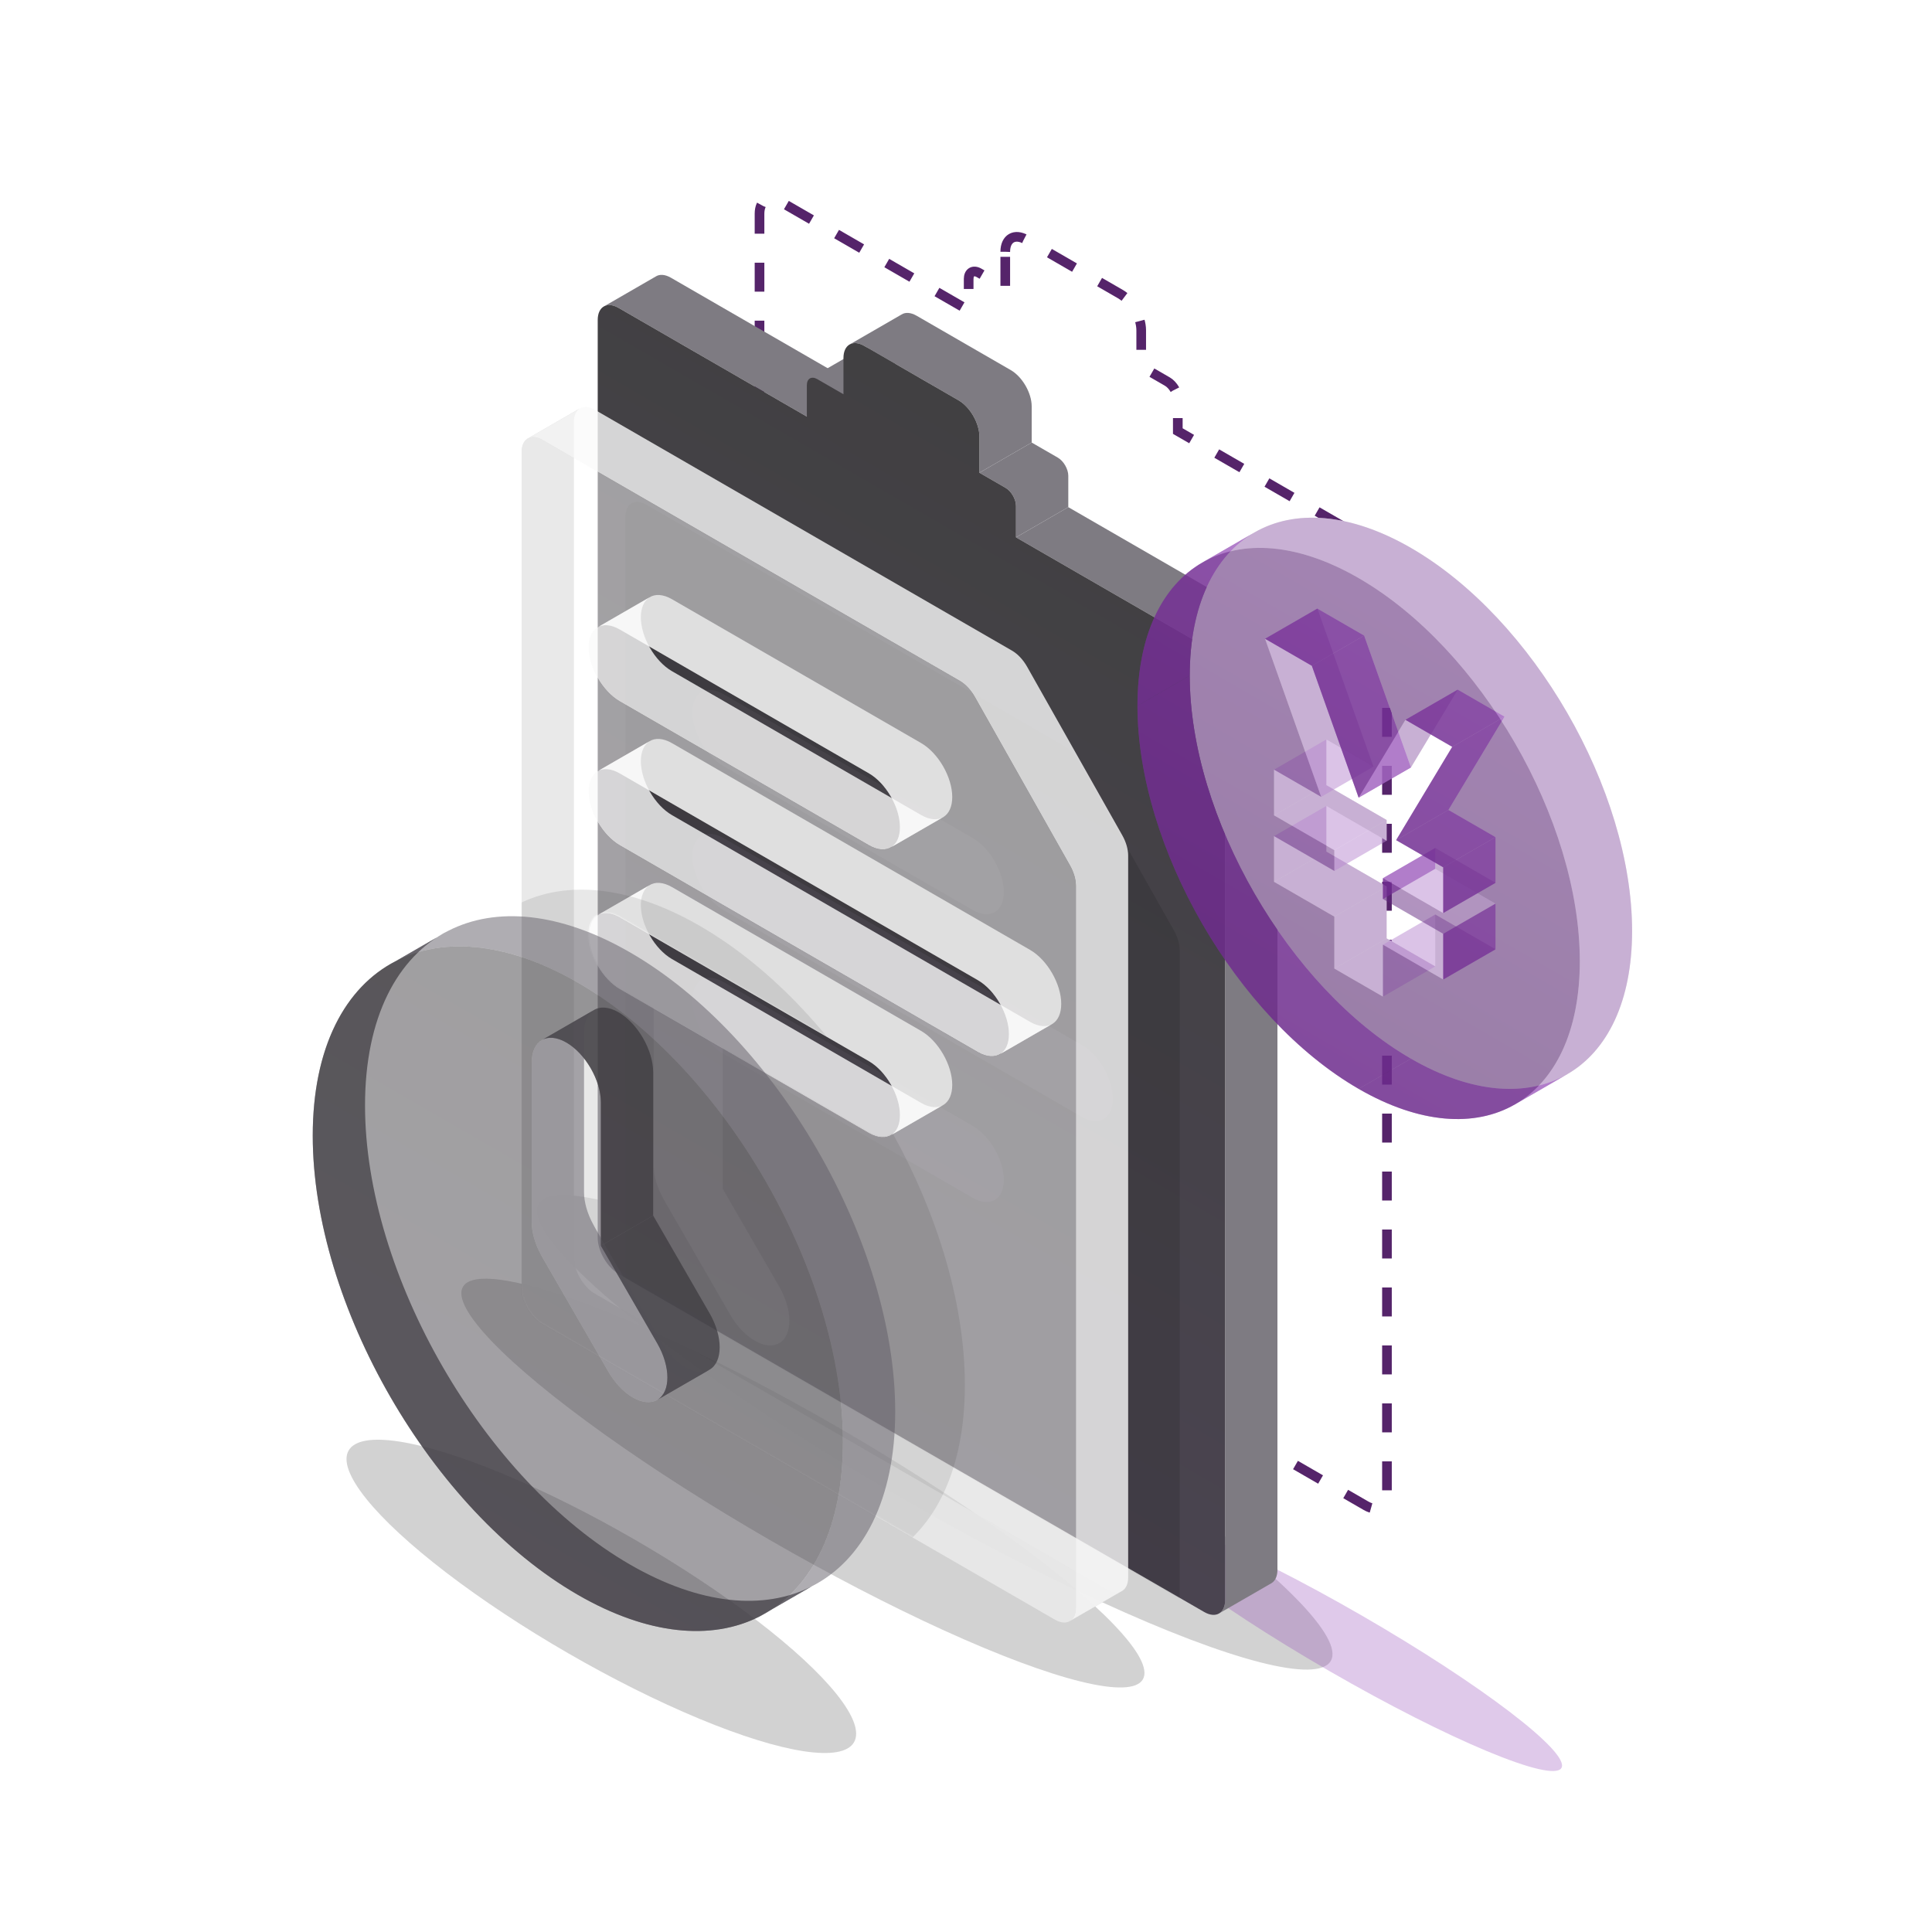 <svg width="1600" height="1600" viewBox="0 0 1600 1600" fill="none" xmlns="http://www.w3.org/2000/svg">
<g filter="url(#filter0_f_2404_187)">
<ellipse cx="497.995" cy="1322.04" rx="241.634" ry="54.531" transform="rotate(30 497.995 1322.04)" fill="#201F21" fill-opacity="0.2"/>
</g>
<g filter="url(#filter1_f_2404_187)">
<ellipse cx="774.268" cy="1186.22" rx="378.557" ry="60.844" transform="rotate(30 774.268 1186.22)" fill="#201F21" fill-opacity="0.2"/>
</g>
<g filter="url(#filter2_f_2404_187)">
<ellipse cx="1114.39" cy="1360.93" rx="206.388" ry="26.612" transform="rotate(30 1114.39 1360.93)" fill="#944AB8" fill-opacity="0.3"/>
</g>
<g filter="url(#filter3_f_2404_187)">
<ellipse cx="664.932" cy="1228.22" rx="325.103" ry="54.531" transform="rotate(30 664.932 1228.22)" fill="#201F21" fill-opacity="0.2"/>
</g>
<path d="M832.516 208.5C832.516 197.454 840.271 192.977 849.836 198.5L927.779 243.5C937.345 249.023 945.099 262.454 945.099 273.5V303.5L966.75 316C971.533 318.761 975.41 325.477 975.41 331V357L1131.29 447C1140.86 452.523 1148.62 465.954 1148.62 477V1237C1148.62 1248.05 1140.86 1252.52 1131.29 1247L646.321 967C636.755 961.477 629 948.046 629 937V177C629 165.954 636.755 161.477 646.321 167L802.205 257V231C802.205 225.477 806.082 223.238 810.865 226L832.516 238.5V208.5Z" stroke="#55246A" stroke-width="8" stroke-dasharray="24 24"/>
<g filter="url(#filter4_ii_2404_187)">
<path fill-rule="evenodd" clip-rule="evenodd" d="M703.219 285.514C706.378 283.46 710.862 283.628 715.837 286.5L793.779 331.5C803.345 337.023 811.099 350.454 811.099 361.5V391.5L854.401 366.5V336.5C854.401 325.454 846.646 312.023 837.08 306.5L759.138 261.5C754.164 258.628 749.679 258.46 746.52 260.514L703.219 285.514Z" fill="#7E7B82"/>
</g>
<g filter="url(#filter5_ii_2404_187)">
<path fill-rule="evenodd" clip-rule="evenodd" d="M811.1 391.5L832.75 404C837.533 406.762 841.41 413.477 841.41 419V445L884.712 420V394C884.712 388.477 880.835 381.761 876.052 379L854.401 366.5L811.1 391.5Z" fill="#7E7B82"/>
</g>
<g filter="url(#filter6_ii_2404_187)">
<path fill-rule="evenodd" clip-rule="evenodd" d="M841.41 445L997.295 535C1006.86 540.523 1014.62 553.954 1014.62 565V1325C1014.62 1330.3 1012.83 1334.09 1009.91 1335.99L1053.21 1310.99C1056.13 1309.09 1057.92 1305.3 1057.92 1300V540C1057.92 528.954 1050.16 515.523 1040.6 510L884.711 420L841.41 445Z" fill="#7E7B82"/>
</g>
<g filter="url(#filter7_ii_2404_187)">
<path fill-rule="evenodd" clip-rule="evenodd" d="M499.703 254.014C502.862 251.96 507.347 252.128 512.321 255L668.205 345L711.507 320L555.622 230C550.648 227.128 546.163 226.96 543.004 229.014L499.703 254.014Z" fill="#7E7B82"/>
</g>
<g filter="url(#filter8_ii_2404_187)">
<path fill-rule="evenodd" clip-rule="evenodd" d="M670.557 313.507C672.136 312.48 674.378 312.564 676.866 314L698.516 326.5L741.817 301.5L720.167 289C717.68 287.564 715.437 287.48 713.858 288.507L670.557 313.507Z" fill="#7E7B82"/>
</g>
<path d="M698.516 296.5C698.516 285.454 706.271 280.977 715.836 286.5L793.779 331.5C803.345 337.023 811.099 350.454 811.099 361.5V391.5L832.75 404C837.533 406.761 841.41 413.477 841.41 419V445L997.295 535C1006.86 540.523 1014.62 553.954 1014.62 565V1325C1014.62 1336.05 1006.86 1340.52 997.295 1335L512.321 1055C502.755 1049.48 495 1036.05 495 1025V265C495 253.954 502.755 249.477 512.321 255L668.205 345V319C668.205 313.477 672.082 311.239 676.865 314L698.516 326.5V296.5Z" fill="url(#paint0_linear_2404_187)"/>
<mask id="mask0_2404_187" style="mask-type:alpha" maskUnits="userSpaceOnUse" x="495" y="252" width="520" height="1086">
<path d="M698.516 296.5C698.516 285.454 706.271 280.977 715.836 286.5L793.779 331.5C803.345 337.023 811.099 350.454 811.099 361.5V391.5L832.75 404C837.533 406.761 841.41 413.477 841.41 419V445L997.295 535C1006.86 540.523 1014.62 553.954 1014.62 565V1325C1014.62 1336.05 1006.86 1340.52 997.295 1335L512.321 1055C502.755 1049.48 495 1036.05 495 1025V265C495 253.954 502.755 249.477 512.321 255L668.205 345V319C668.205 313.477 672.082 311.239 676.865 314L698.516 326.5V296.5Z" fill="url(#paint1_linear_2404_187)"/>
</mask>
<g mask="url(#mask0_2404_187)">
<g filter="url(#filter9_f_2404_187)">
<path fill-rule="evenodd" clip-rule="evenodd" d="M535.321 1150C525.755 1144.48 518 1131.05 518 1120L518 428C518 416.954 525.755 412.477 535.321 418L880.837 617.484C885.531 620.194 890.023 624.987 893.286 630.767L972.122 770.396C975.247 775.93 976.993 781.924 976.993 787.113V1385C976.993 1396.05 969.239 1400.52 959.673 1395L535.321 1150ZM573.426 589.8C573.426 573.342 584.972 566.666 599.214 574.889L805.52 694C819.763 702.223 831.309 722.231 831.309 738.689C831.309 755.147 819.763 761.823 805.52 753.6L599.214 634.489C584.972 626.266 573.426 606.258 573.426 589.8ZM573.426 709C573.426 692.542 584.972 685.866 599.214 694.089L895.779 865.311C910.022 873.534 921.568 893.542 921.568 910C921.568 926.458 910.022 933.134 895.779 924.911L599.214 753.689C584.972 745.466 573.426 725.458 573.426 709ZM805.52 932.4C819.763 940.623 831.309 960.631 831.309 977.089C831.309 993.547 819.763 1000.22 805.52 992L599.214 872.889C584.972 864.666 573.426 844.658 573.426 828.2C573.426 811.742 584.972 805.066 599.214 813.289L805.52 932.4Z" fill="#201F21" fill-opacity="0.2"/>
</g>
</g>
<path fill-rule="evenodd" clip-rule="evenodd" d="M886.291 1342.35C883.131 1344.41 878.647 1344.24 873.673 1341.37L449.321 1096.37C439.755 1090.84 432 1077.41 432 1066.37L432 374.366C432 369.064 433.787 365.275 436.703 363.379L480.004 338.379C477.088 340.275 475.301 344.064 475.301 349.366L475.301 1041.37C475.301 1052.41 483.056 1065.84 492.622 1071.37L916.974 1316.37C921.948 1319.24 926.433 1319.41 929.592 1317.35L886.291 1342.35Z" fill="#CDCDCD" fill-opacity="0.9"/>
<path fill-rule="evenodd" clip-rule="evenodd" d="M494.428 519.793C499.131 516.731 505.808 516.979 513.214 521.255L719.521 640.366C733.763 648.589 745.309 668.597 745.309 685.055C745.309 692.955 742.649 698.601 738.307 701.427L781.609 676.427C785.95 673.601 788.61 667.955 788.61 660.055C788.61 643.597 777.065 623.589 762.822 615.366L556.515 496.255C549.109 491.979 542.432 491.731 537.729 494.793L494.428 519.793Z" fill="#CDCDCD" fill-opacity="0.9"/>
<path fill-rule="evenodd" clip-rule="evenodd" d="M494.428 638.993C499.131 635.931 505.808 636.178 513.214 640.454L809.78 811.676C824.022 819.899 835.568 839.907 835.568 856.365C835.568 864.265 832.908 869.911 828.566 872.738L871.868 847.738C876.209 844.911 878.869 839.265 878.869 831.365C878.869 814.907 867.324 794.899 853.081 786.676L556.515 615.454C549.109 611.178 542.432 610.931 537.729 613.993L494.428 638.993Z" fill="#CDCDCD" fill-opacity="0.9"/>
<path fill-rule="evenodd" clip-rule="evenodd" d="M494.428 758.193C499.131 755.131 505.808 755.379 513.214 759.655L719.521 878.766C733.763 886.989 745.309 906.997 745.309 923.455C745.309 931.354 742.649 937.001 738.307 939.827L781.609 914.827C785.95 912.001 788.61 906.354 788.61 898.455C788.61 881.997 777.065 861.989 762.822 853.766L556.515 734.655C549.109 730.379 542.432 730.131 537.729 733.193L494.428 758.193Z" fill="#CDCDCD" fill-opacity="0.9"/>
<g filter="url(#filter10_bii_2404_187)">
<path fill-rule="evenodd" clip-rule="evenodd" d="M436.703 363.379C439.862 361.326 444.347 361.494 449.321 364.366L794.837 563.85C799.531 566.56 804.023 571.353 807.287 577.133L886.122 716.761C889.247 722.295 890.994 728.29 890.994 733.479V1331.37C890.994 1336.67 889.207 1340.46 886.291 1342.35L929.592 1317.35C932.508 1315.46 934.295 1311.67 934.295 1306.37V708.479C934.295 703.29 932.548 697.295 929.424 691.761L850.588 552.133C847.324 546.353 842.832 541.56 838.138 538.85L492.622 339.366C487.648 336.494 483.163 336.326 480.004 338.379L436.703 363.379Z" fill="#FAFAFA" fill-opacity="0.8"/>
</g>
<g filter="url(#filter11_bii_2404_187)">
<path fill-rule="evenodd" clip-rule="evenodd" d="M738.307 701.427C733.604 704.489 726.927 704.241 719.521 699.965L513.214 580.854C498.972 572.631 487.426 552.623 487.426 536.165C487.426 528.265 490.086 522.619 494.428 519.793L537.729 494.793C533.387 497.619 530.727 503.265 530.727 511.165C530.727 527.623 542.273 547.631 556.515 555.854L762.822 674.965C770.228 679.241 776.905 679.489 781.609 676.427L738.307 701.427Z" fill="#FAFAFA" fill-opacity="0.8"/>
</g>
<g filter="url(#filter12_bii_2404_187)">
<path fill-rule="evenodd" clip-rule="evenodd" d="M828.566 872.738C823.863 875.8 817.186 875.552 809.779 871.276L513.214 700.054C498.972 691.831 487.426 671.823 487.426 655.365C487.426 647.466 490.086 641.82 494.428 638.993L537.729 613.993C533.387 616.82 530.727 622.466 530.727 630.365C530.727 646.823 542.273 666.831 556.515 675.054L853.081 846.276C860.487 850.552 867.164 850.8 871.867 847.738L828.566 872.738Z" fill="#FAFAFA" fill-opacity="0.8"/>
</g>
<g filter="url(#filter13_bii_2404_187)">
<path fill-rule="evenodd" clip-rule="evenodd" d="M738.307 939.827C733.604 942.889 726.927 942.642 719.521 938.366L513.214 819.255C498.972 811.032 487.426 791.024 487.426 774.566C487.426 766.666 490.086 761.02 494.428 758.193L537.729 733.193C533.387 736.02 530.727 741.666 530.727 749.566C530.727 766.024 542.273 786.032 556.515 794.255L762.822 913.366C770.228 917.642 776.905 917.889 781.609 914.827L738.307 939.827Z" fill="#FAFAFA" fill-opacity="0.8"/>
</g>
<g filter="url(#filter14_b_2404_187)">
<path fill-rule="evenodd" clip-rule="evenodd" d="M449.321 1096.37C439.755 1090.84 432 1077.41 432 1066.37L432 374.366C432 363.32 439.755 358.843 449.321 364.366L794.837 563.85C799.531 566.56 804.023 571.353 807.286 577.133L886.122 716.761C889.247 722.295 890.993 728.29 890.993 733.479V1331.37C890.993 1342.41 883.239 1346.89 873.673 1341.37L449.321 1096.37ZM487.426 536.166C487.426 519.708 498.972 513.032 513.214 521.255L719.52 640.366C733.763 648.589 745.309 668.596 745.309 685.054C745.309 701.513 733.763 708.189 719.52 699.966L513.214 580.855C498.972 572.632 487.426 552.624 487.426 536.166ZM487.426 655.366C487.426 638.908 498.972 632.232 513.214 640.455L809.779 811.677C824.022 819.9 835.568 839.908 835.568 856.366C835.568 872.824 824.022 879.5 809.779 871.277L513.214 700.054C498.972 691.832 487.426 671.824 487.426 655.366ZM719.52 878.766C733.763 886.989 745.309 906.996 745.309 923.455C745.309 939.913 733.763 946.589 719.52 938.366L513.214 819.255C498.972 811.032 487.426 791.024 487.426 774.566C487.426 758.107 498.972 751.432 513.214 759.655L719.52 878.766Z" fill="white" fill-opacity="0.5"/>
</g>
<mask id="mask1_2404_187" style="mask-type:alpha" maskUnits="userSpaceOnUse" x="432" y="361" width="459" height="983">
<path fill-rule="evenodd" clip-rule="evenodd" d="M449.321 1096C439.755 1090.48 432 1077.05 432 1066L432 374C432 362.954 439.755 358.477 449.321 364L794.837 563.484C799.531 566.194 804.023 570.987 807.286 576.767L886.122 716.396C889.247 721.93 890.993 727.924 890.993 733.113V1331C890.993 1342.05 883.239 1346.52 873.673 1341L449.321 1096ZM487.426 535.8C487.426 519.342 498.972 512.666 513.214 520.889L719.52 640C733.763 648.223 745.309 668.231 745.309 684.689C745.309 701.147 733.763 707.823 719.52 699.6L513.214 580.489C498.972 572.266 487.426 552.258 487.426 535.8ZM487.426 655C487.426 638.542 498.972 631.866 513.214 640.089L809.779 811.311C824.022 819.534 835.568 839.542 835.568 856C835.568 872.458 824.022 879.134 809.779 870.911L513.214 699.689C498.972 691.466 487.426 671.458 487.426 655ZM719.52 878.4C733.763 886.623 745.309 906.631 745.309 923.089C745.309 939.547 733.763 946.223 719.52 938L513.214 818.889C498.972 810.666 487.426 790.658 487.426 774.2C487.426 757.742 498.972 751.066 513.214 759.289L719.52 878.4Z" fill="white" fill-opacity="0.5"/>
</mask>
<g mask="url(#mask1_2404_187)">
<g filter="url(#filter15_f_2404_187)">
<path fill-rule="evenodd" clip-rule="evenodd" d="M579.537 1273.75C700.785 1343.75 799.075 1287 799.075 1147C799.075 1007 700.785 836.752 579.537 766.75C458.29 696.748 360 753.496 360 893.5C360 1033.5 458.29 1203.75 579.537 1273.75ZM541.357 832.88C541.357 814.619 554.177 807.217 569.992 816.348C585.807 825.479 598.628 847.684 598.628 865.946V984.667L645.326 1065.55C656.509 1084.92 656.509 1105.86 645.326 1112.31C634.143 1118.77 616.012 1108.3 604.83 1088.93L550.834 995.409C550.235 994.37 549.667 993.327 549.132 992.282C544.311 983.581 541.357 973.907 541.357 965.141V832.88Z" fill="#201F21" fill-opacity="0.2"/>
</g>
</g>
<path fill-rule="evenodd" clip-rule="evenodd" d="M1168.47 876.75C1219.05 905.956 1264.85 908.717 1297.99 889.572C1331.13 870.432 1351.63 829.397 1351.63 771C1351.63 654.192 1269.62 512.154 1168.47 453.75C1117.88 424.544 1072.08 421.783 1038.94 440.927C1005.8 460.067 985.301 501.103 985.301 559.5C985.301 676.308 1067.31 818.346 1168.47 876.75ZM1129.71 526.375L1168.47 635.581L1207.22 571.125L1245.97 593.5L1199.52 670.765L1238.52 693.283V731.132L1188.59 702.303V719.507L1238.52 748.337V786.186L1188.59 757.357V800.368L1148.34 777.132V734.121L1098.41 705.292V667.443L1148.34 696.272V679.068L1098.41 650.238V612.389L1137.41 634.907L1090.96 504L1129.71 526.375Z" fill="#D9D9D9"/>
<path d="M942 584.5C942 701.308 1024.01 843.346 1125.16 901.75L1168.47 876.75C1067.31 818.346 985.301 676.308 985.301 559.5L942 584.5Z" fill="#8637AC" fill-opacity="0.7"/>
<g filter="url(#filter16_bii_2404_187)">
<path d="M1055.11 730.292V692.443L1098.41 667.443V705.292L1055.11 730.292Z" fill="#B988D1" fill-opacity="0.5"/>
</g>
<g filter="url(#filter17_bii_2404_187)">
<path d="M1105.04 759.121L1055.11 730.292L1098.41 705.292L1148.34 734.121L1105.04 759.121Z" fill="#B988D1" fill-opacity="0.5"/>
</g>
<g filter="url(#filter18_bii_2404_187)">
<path d="M1105.04 802.132V759.122L1148.34 734.122V777.132L1105.04 802.132Z" fill="#B988D1" fill-opacity="0.5"/>
</g>
<g filter="url(#filter19_bii_2404_187)">
<path d="M1145.29 825.368L1105.04 802.132L1148.34 777.132L1188.59 800.368L1145.29 825.368Z" fill="#B988D1" fill-opacity="0.5"/>
</g>
<path d="M995.635 465.928C962.496 485.068 942 526.103 942 584.5L985.301 559.5C985.301 501.103 1005.8 460.068 1038.94 440.928L995.635 465.928Z" fill="#8637AC" fill-opacity="0.7"/>
<path d="M1125.16 901.75C1175.75 930.956 1221.55 933.717 1254.69 914.573L1297.97 889.587C1264.82 908.716 1219.04 905.948 1168.47 876.75L1125.16 901.75Z" fill="#8637AC" fill-opacity="0.7"/>
<g filter="url(#filter20_bii_2404_187)">
<path d="M1055.11 675.238V637.389L1098.41 612.389V650.238L1055.11 675.238Z" fill="#B988D1" fill-opacity="0.5"/>
</g>
<g filter="url(#filter21_bii_2404_187)">
<path d="M1105.04 704.068L1055.11 675.238L1098.41 650.238L1148.34 679.068L1105.04 704.068Z" fill="#B988D1" fill-opacity="0.5"/>
</g>
<g filter="url(#filter22_bii_2404_187)">
<path d="M1105.04 721.272V704.068L1148.34 679.068V696.272L1105.04 721.272Z" fill="#B988D1" fill-opacity="0.5"/>
</g>
<g filter="url(#filter23_bii_2404_187)">
<path d="M1195.22 811.186L1145.29 782.357L1188.59 757.357L1238.52 786.186L1195.22 811.186Z" fill="#B988D1" fill-opacity="0.5"/>
</g>
<path d="M1145.29 727.303V744.508L1188.59 719.508V702.303L1145.29 727.303Z" fill="#8637AC" fill-opacity="0.7"/>
<g filter="url(#filter24_bii_2404_187)">
<path d="M1094.11 659.907L1047.66 529L1090.96 504L1137.41 634.907L1094.11 659.907Z" fill="#B988D1" fill-opacity="0.5"/>
</g>
<path d="M1195.22 773.337V811.186L1238.52 786.186V748.337L1195.22 773.337Z" fill="#8637AC" fill-opacity="0.7"/>
<g filter="url(#filter25_bii_2404_187)">
<path d="M1195.22 756.133L1145.29 727.303L1188.59 702.303L1238.52 731.133L1195.22 756.133Z" fill="#B988D1" fill-opacity="0.5"/>
</g>
<path d="M1047.66 529L1086.41 551.375L1129.71 526.375L1090.96 504L1047.66 529Z" fill="#8637AC" fill-opacity="0.7"/>
<path d="M1086.41 551.375L1125.16 660.581L1168.47 635.581L1129.71 526.375L1086.41 551.375Z" fill="#8637AC" fill-opacity="0.7"/>
<path d="M1156.22 695.765L1195.22 718.283L1238.52 693.283L1199.52 670.765L1156.22 695.765Z" fill="#8637AC" fill-opacity="0.7"/>
<path d="M1195.22 718.283V756.133L1238.52 731.133V693.283L1195.22 718.283Z" fill="#8637AC" fill-opacity="0.7"/>
<g filter="url(#filter26_bii_2404_187)">
<path d="M1125.16 660.581L1163.92 596.125L1207.22 571.125L1168.47 635.581L1125.16 660.581Z" fill="#B988D1" fill-opacity="0.5"/>
</g>
<path d="M1202.67 618.5L1156.22 695.765L1199.52 670.765L1245.97 593.5L1202.67 618.5Z" fill="#8637AC" fill-opacity="0.7"/>
<path d="M1163.92 596.125L1202.67 618.5L1245.97 593.5L1207.22 571.125L1163.92 596.125Z" fill="#8637AC" fill-opacity="0.7"/>
<g filter="url(#filter27_bii_2404_187)">
<path fill-rule="evenodd" clip-rule="evenodd" d="M1125.16 478.75C1074.59 449.551 1028.8 446.784 995.659 465.913L1038.94 440.927C1072.08 421.783 1117.88 424.544 1168.47 453.75C1269.62 512.154 1351.63 654.192 1351.63 771C1351.63 829.397 1331.13 870.432 1297.99 889.573L1254.69 914.573C1287.83 895.432 1308.33 854.397 1308.33 796C1308.33 679.192 1226.32 537.154 1125.16 478.75Z" fill="#B988D1" fill-opacity="0.5"/>
</g>
<g filter="url(#filter28_b_2404_187)">
<path fill-rule="evenodd" clip-rule="evenodd" d="M1125.16 901.75C1226.32 960.154 1308.33 912.808 1308.33 796C1308.33 679.192 1226.32 537.154 1125.16 478.75C1024.01 420.346 942 467.692 942 584.5C942 701.308 1024.01 843.346 1125.16 901.75ZM1086.41 551.375L1125.16 660.581L1163.92 596.125L1202.67 618.5L1156.22 695.765L1195.22 718.283V756.133L1145.29 727.303V744.508L1195.22 773.337V811.186L1145.29 782.357V825.368L1105.04 802.132V759.121L1055.11 730.292V692.443L1105.04 721.272V704.068L1055.11 675.238V637.389L1094.11 659.907L1047.66 529L1086.41 551.375Z" fill="url(#paint2_linear_2404_187)" fill-opacity="0.5"/>
</g>
<path fill-rule="evenodd" clip-rule="evenodd" d="M328.141 795.747C285.578 817.409 259 867.698 259 940.5C259 1080.5 357.29 1250.75 478.537 1320.75C536.736 1354.35 589.645 1358.75 628.934 1338.75L672.236 1313.75C632.947 1333.75 580.037 1329.35 521.839 1295.75C400.592 1225.75 302.301 1055.5 302.301 915.5C302.301 842.698 328.879 792.409 371.442 770.747L328.141 795.747Z" fill="#322F36" fill-opacity="0.7"/>
<path fill-rule="evenodd" clip-rule="evenodd" d="M448.132 861.718C453.355 858.322 460.769 858.6 468.992 863.348C484.807 872.479 497.627 894.684 497.627 912.946V1031.67L540.929 1006.67V887.946C540.929 869.684 528.109 847.479 512.293 838.348C504.07 833.6 496.656 833.322 491.433 836.718L448.132 861.718Z" fill="#322F36" fill-opacity="0.7"/>
<path fill-rule="evenodd" clip-rule="evenodd" d="M497.627 1031.67L544.326 1112.55C555.509 1131.92 555.509 1152.86 544.326 1159.31L587.627 1134.31C598.81 1127.86 598.81 1106.92 587.627 1087.55L540.928 1006.67L497.627 1031.67Z" fill="#322F36" fill-opacity="0.7"/>
<g filter="url(#filter29_bii_2404_187)">
<path fill-rule="evenodd" clip-rule="evenodd" d="M628.934 1338.75C671.497 1317.09 698.075 1266.8 698.075 1194C698.075 1054 599.784 883.752 478.537 813.75C420.339 780.149 367.429 775.752 328.141 795.747L371.442 770.747C410.731 750.752 463.64 755.149 521.839 788.75C643.086 858.752 741.376 1029 741.376 1169C741.376 1241.8 714.798 1292.09 672.235 1313.75L628.934 1338.75Z" fill="#615C66" fill-opacity="0.5"/>
</g>
<g filter="url(#filter30_bii_2404_187)">
<path fill-rule="evenodd" clip-rule="evenodd" d="M544.326 1159.31C533.143 1165.77 515.013 1155.3 503.83 1135.93L449.835 1042.41C449.235 1041.37 448.668 1040.33 448.133 1039.28C443.311 1030.58 440.357 1020.91 440.357 1012.14V879.881C440.357 871.115 443.311 864.852 448.132 861.718L491.434 836.718C486.613 839.852 483.659 846.115 483.659 854.881V987.142C483.659 995.907 486.613 1005.58 491.434 1014.28C491.969 1015.33 492.536 1016.37 493.136 1017.41L547.131 1110.93C558.314 1130.3 576.445 1140.77 587.628 1134.31L544.326 1159.31Z" fill="#615C66" fill-opacity="0.5"/>
</g>
<g filter="url(#filter31_b_2404_187)">
<path fill-rule="evenodd" clip-rule="evenodd" d="M478.537 1320.75C599.785 1390.75 698.075 1334 698.075 1194C698.075 1054 599.785 883.752 478.537 813.75C357.29 743.748 259 800.496 259 940.5C259 1080.5 357.29 1250.75 478.537 1320.75ZM440.357 879.88C440.357 861.619 453.177 854.217 468.992 863.348C484.807 872.479 497.628 894.684 497.628 912.946V1031.67L544.326 1112.55C555.509 1131.92 555.509 1152.86 544.326 1159.31C533.143 1165.77 515.012 1155.3 503.83 1135.93L449.834 1042.41C449.235 1041.37 448.667 1040.33 448.132 1039.28C443.311 1030.58 440.357 1020.91 440.357 1012.14V879.88Z" fill="url(#paint3_linear_2404_187)" fill-opacity="0.5"/>
</g>
<defs>
<filter id="filter0_f_2404_187" x="186.942" y="1092.29" width="622.106" height="459.507" filterUnits="userSpaceOnUse" color-interpolation-filters="sRGB">
<feFlood flood-opacity="0" result="BackgroundImageFix"/>
<feBlend mode="normal" in="SourceGraphic" in2="BackgroundImageFix" result="shape"/>
<feGaussianBlur stdDeviation="50" result="effect1_foregroundBlur_2404_187"/>
</filter>
<filter id="filter1_f_2404_187" x="344.997" y="889.691" width="858.541" height="593.052" filterUnits="userSpaceOnUse" color-interpolation-filters="sRGB">
<feFlood flood-opacity="0" result="BackgroundImageFix"/>
<feBlend mode="normal" in="SourceGraphic" in2="BackgroundImageFix" result="shape"/>
<feGaussianBlur stdDeviation="50" result="effect1_foregroundBlur_2404_187"/>
</filter>
<filter id="filter2_f_2404_187" x="835.148" y="1155.17" width="558.479" height="411.518" filterUnits="userSpaceOnUse" color-interpolation-filters="sRGB">
<feFlood flood-opacity="0" result="BackgroundImageFix"/>
<feBlend mode="normal" in="SourceGraphic" in2="BackgroundImageFix" result="shape"/>
<feGaussianBlur stdDeviation="50" result="effect1_foregroundBlur_2404_187"/>
</filter>
<filter id="filter3_f_2404_187" x="282.048" y="958.901" width="765.769" height="538.633" filterUnits="userSpaceOnUse" color-interpolation-filters="sRGB">
<feFlood flood-opacity="0" result="BackgroundImageFix"/>
<feBlend mode="normal" in="SourceGraphic" in2="BackgroundImageFix" result="shape"/>
<feGaussianBlur stdDeviation="50" result="effect1_foregroundBlur_2404_187"/>
</filter>
<filter id="filter4_ii_2404_187" x="703.219" y="249.134" width="151.182" height="152.366" filterUnits="userSpaceOnUse" color-interpolation-filters="sRGB">
<feFlood flood-opacity="0" result="BackgroundImageFix"/>
<feBlend mode="normal" in="SourceGraphic" in2="BackgroundImageFix" result="shape"/>
<feColorMatrix in="SourceAlpha" type="matrix" values="0 0 0 0 0 0 0 0 0 0 0 0 0 0 0 0 0 0 127 0" result="hardAlpha"/>
<feOffset dy="10"/>
<feGaussianBlur stdDeviation="15"/>
<feComposite in2="hardAlpha" operator="arithmetic" k2="-1" k3="1"/>
<feColorMatrix type="matrix" values="0 0 0 0 0 0 0 0 0 0 0 0 0 0 0 0 0 0 0.2 0"/>
<feBlend mode="normal" in2="shape" result="effect1_innerShadow_2404_187"/>
<feColorMatrix in="SourceAlpha" type="matrix" values="0 0 0 0 0 0 0 0 0 0 0 0 0 0 0 0 0 0 127 0" result="hardAlpha"/>
<feOffset dy="-10"/>
<feGaussianBlur stdDeviation="15"/>
<feComposite in2="hardAlpha" operator="arithmetic" k2="-1" k3="1"/>
<feColorMatrix type="matrix" values="0 0 0 0 1 0 0 0 0 1 0 0 0 0 1 0 0 0 0.1 0"/>
<feBlend mode="normal" in2="effect1_innerShadow_2404_187" result="effect2_innerShadow_2404_187"/>
</filter>
<filter id="filter5_ii_2404_187" x="811.1" y="356.5" width="73.612" height="98.5" filterUnits="userSpaceOnUse" color-interpolation-filters="sRGB">
<feFlood flood-opacity="0" result="BackgroundImageFix"/>
<feBlend mode="normal" in="SourceGraphic" in2="BackgroundImageFix" result="shape"/>
<feColorMatrix in="SourceAlpha" type="matrix" values="0 0 0 0 0 0 0 0 0 0 0 0 0 0 0 0 0 0 127 0" result="hardAlpha"/>
<feOffset dy="10"/>
<feGaussianBlur stdDeviation="15"/>
<feComposite in2="hardAlpha" operator="arithmetic" k2="-1" k3="1"/>
<feColorMatrix type="matrix" values="0 0 0 0 0 0 0 0 0 0 0 0 0 0 0 0 0 0 0.2 0"/>
<feBlend mode="normal" in2="shape" result="effect1_innerShadow_2404_187"/>
<feColorMatrix in="SourceAlpha" type="matrix" values="0 0 0 0 0 0 0 0 0 0 0 0 0 0 0 0 0 0 127 0" result="hardAlpha"/>
<feOffset dy="-10"/>
<feGaussianBlur stdDeviation="15"/>
<feComposite in2="hardAlpha" operator="arithmetic" k2="-1" k3="1"/>
<feColorMatrix type="matrix" values="0 0 0 0 1 0 0 0 0 1 0 0 0 0 1 0 0 0 0.1 0"/>
<feBlend mode="normal" in2="effect1_innerShadow_2404_187" result="effect2_innerShadow_2404_187"/>
</filter>
<filter id="filter6_ii_2404_187" x="841.41" y="410" width="216.506" height="935.986" filterUnits="userSpaceOnUse" color-interpolation-filters="sRGB">
<feFlood flood-opacity="0" result="BackgroundImageFix"/>
<feBlend mode="normal" in="SourceGraphic" in2="BackgroundImageFix" result="shape"/>
<feColorMatrix in="SourceAlpha" type="matrix" values="0 0 0 0 0 0 0 0 0 0 0 0 0 0 0 0 0 0 127 0" result="hardAlpha"/>
<feOffset dy="10"/>
<feGaussianBlur stdDeviation="15"/>
<feComposite in2="hardAlpha" operator="arithmetic" k2="-1" k3="1"/>
<feColorMatrix type="matrix" values="0 0 0 0 0 0 0 0 0 0 0 0 0 0 0 0 0 0 0.2 0"/>
<feBlend mode="normal" in2="shape" result="effect1_innerShadow_2404_187"/>
<feColorMatrix in="SourceAlpha" type="matrix" values="0 0 0 0 0 0 0 0 0 0 0 0 0 0 0 0 0 0 127 0" result="hardAlpha"/>
<feOffset dy="-10"/>
<feGaussianBlur stdDeviation="15"/>
<feComposite in2="hardAlpha" operator="arithmetic" k2="-1" k3="1"/>
<feColorMatrix type="matrix" values="0 0 0 0 1 0 0 0 0 1 0 0 0 0 1 0 0 0 0.1 0"/>
<feBlend mode="normal" in2="effect1_innerShadow_2404_187" result="effect2_innerShadow_2404_187"/>
</filter>
<filter id="filter7_ii_2404_187" x="499.703" y="217.634" width="211.804" height="137.366" filterUnits="userSpaceOnUse" color-interpolation-filters="sRGB">
<feFlood flood-opacity="0" result="BackgroundImageFix"/>
<feBlend mode="normal" in="SourceGraphic" in2="BackgroundImageFix" result="shape"/>
<feColorMatrix in="SourceAlpha" type="matrix" values="0 0 0 0 0 0 0 0 0 0 0 0 0 0 0 0 0 0 127 0" result="hardAlpha"/>
<feOffset dy="10"/>
<feGaussianBlur stdDeviation="15"/>
<feComposite in2="hardAlpha" operator="arithmetic" k2="-1" k3="1"/>
<feColorMatrix type="matrix" values="0 0 0 0 0 0 0 0 0 0 0 0 0 0 0 0 0 0 0.2 0"/>
<feBlend mode="normal" in2="shape" result="effect1_innerShadow_2404_187"/>
<feColorMatrix in="SourceAlpha" type="matrix" values="0 0 0 0 0 0 0 0 0 0 0 0 0 0 0 0 0 0 127 0" result="hardAlpha"/>
<feOffset dy="-10"/>
<feGaussianBlur stdDeviation="15"/>
<feComposite in2="hardAlpha" operator="arithmetic" k2="-1" k3="1"/>
<feColorMatrix type="matrix" values="0 0 0 0 1 0 0 0 0 1 0 0 0 0 1 0 0 0 0.1 0"/>
<feBlend mode="normal" in2="effect1_innerShadow_2404_187" result="effect2_innerShadow_2404_187"/>
</filter>
<filter id="filter8_ii_2404_187" x="670.557" y="277.817" width="71.261" height="58.683" filterUnits="userSpaceOnUse" color-interpolation-filters="sRGB">
<feFlood flood-opacity="0" result="BackgroundImageFix"/>
<feBlend mode="normal" in="SourceGraphic" in2="BackgroundImageFix" result="shape"/>
<feColorMatrix in="SourceAlpha" type="matrix" values="0 0 0 0 0 0 0 0 0 0 0 0 0 0 0 0 0 0 127 0" result="hardAlpha"/>
<feOffset dy="10"/>
<feGaussianBlur stdDeviation="15"/>
<feComposite in2="hardAlpha" operator="arithmetic" k2="-1" k3="1"/>
<feColorMatrix type="matrix" values="0 0 0 0 0 0 0 0 0 0 0 0 0 0 0 0 0 0 0.2 0"/>
<feBlend mode="normal" in2="shape" result="effect1_innerShadow_2404_187"/>
<feColorMatrix in="SourceAlpha" type="matrix" values="0 0 0 0 0 0 0 0 0 0 0 0 0 0 0 0 0 0 127 0" result="hardAlpha"/>
<feOffset dy="-10"/>
<feGaussianBlur stdDeviation="15"/>
<feComposite in2="hardAlpha" operator="arithmetic" k2="-1" k3="1"/>
<feColorMatrix type="matrix" values="0 0 0 0 1 0 0 0 0 1 0 0 0 0 1 0 0 0 0.1 0"/>
<feBlend mode="normal" in2="effect1_innerShadow_2404_187" result="effect2_innerShadow_2404_187"/>
</filter>
<filter id="filter9_f_2404_187" x="498" y="395.634" width="498.993" height="1021.73" filterUnits="userSpaceOnUse" color-interpolation-filters="sRGB">
<feFlood flood-opacity="0" result="BackgroundImageFix"/>
<feBlend mode="normal" in="SourceGraphic" in2="BackgroundImageFix" result="shape"/>
<feGaussianBlur stdDeviation="10" result="effect1_foregroundBlur_2404_187"/>
</filter>
<filter id="filter10_bii_2404_187" x="416.703" y="317" width="537.592" height="1045.35" filterUnits="userSpaceOnUse" color-interpolation-filters="sRGB">
<feFlood flood-opacity="0" result="BackgroundImageFix"/>
<feGaussianBlur in="BackgroundImageFix" stdDeviation="10"/>
<feComposite in2="SourceAlpha" operator="in" result="effect1_backgroundBlur_2404_187"/>
<feBlend mode="normal" in="SourceGraphic" in2="effect1_backgroundBlur_2404_187" result="shape"/>
<feColorMatrix in="SourceAlpha" type="matrix" values="0 0 0 0 0 0 0 0 0 0 0 0 0 0 0 0 0 0 127 0" result="hardAlpha"/>
<feOffset dy="10"/>
<feGaussianBlur stdDeviation="10"/>
<feComposite in2="hardAlpha" operator="arithmetic" k2="-1" k3="1"/>
<feColorMatrix type="matrix" values="0 0 0 0 0 0 0 0 0 0 0 0 0 0 0 0 0 0 0.2 0"/>
<feBlend mode="normal" in2="shape" result="effect2_innerShadow_2404_187"/>
<feColorMatrix in="SourceAlpha" type="matrix" values="0 0 0 0 0 0 0 0 0 0 0 0 0 0 0 0 0 0 127 0" result="hardAlpha"/>
<feOffset dy="-10"/>
<feGaussianBlur stdDeviation="10"/>
<feComposite in2="hardAlpha" operator="arithmetic" k2="-1" k3="1"/>
<feColorMatrix type="matrix" values="0 0 0 0 1 0 0 0 0 1 0 0 0 0 1 0 0 0 0.5 0"/>
<feBlend mode="normal" in2="effect2_innerShadow_2404_187" result="effect3_innerShadow_2404_187"/>
</filter>
<filter id="filter11_bii_2404_187" x="467.426" y="474.793" width="334.183" height="248.692" filterUnits="userSpaceOnUse" color-interpolation-filters="sRGB">
<feFlood flood-opacity="0" result="BackgroundImageFix"/>
<feGaussianBlur in="BackgroundImageFix" stdDeviation="10"/>
<feComposite in2="SourceAlpha" operator="in" result="effect1_backgroundBlur_2404_187"/>
<feBlend mode="normal" in="SourceGraphic" in2="effect1_backgroundBlur_2404_187" result="shape"/>
<feColorMatrix in="SourceAlpha" type="matrix" values="0 0 0 0 0 0 0 0 0 0 0 0 0 0 0 0 0 0 127 0" result="hardAlpha"/>
<feOffset dy="10"/>
<feGaussianBlur stdDeviation="10"/>
<feComposite in2="hardAlpha" operator="arithmetic" k2="-1" k3="1"/>
<feColorMatrix type="matrix" values="0 0 0 0 0 0 0 0 0 0 0 0 0 0 0 0 0 0 0.2 0"/>
<feBlend mode="normal" in2="shape" result="effect2_innerShadow_2404_187"/>
<feColorMatrix in="SourceAlpha" type="matrix" values="0 0 0 0 0 0 0 0 0 0 0 0 0 0 0 0 0 0 127 0" result="hardAlpha"/>
<feOffset dy="-10"/>
<feGaussianBlur stdDeviation="10"/>
<feComposite in2="hardAlpha" operator="arithmetic" k2="-1" k3="1"/>
<feColorMatrix type="matrix" values="0 0 0 0 1 0 0 0 0 1 0 0 0 0 1 0 0 0 0.5 0"/>
<feBlend mode="normal" in2="effect2_innerShadow_2404_187" result="effect3_innerShadow_2404_187"/>
</filter>
<filter id="filter12_bii_2404_187" x="467.426" y="593.993" width="424.441" height="300.803" filterUnits="userSpaceOnUse" color-interpolation-filters="sRGB">
<feFlood flood-opacity="0" result="BackgroundImageFix"/>
<feGaussianBlur in="BackgroundImageFix" stdDeviation="10"/>
<feComposite in2="SourceAlpha" operator="in" result="effect1_backgroundBlur_2404_187"/>
<feBlend mode="normal" in="SourceGraphic" in2="effect1_backgroundBlur_2404_187" result="shape"/>
<feColorMatrix in="SourceAlpha" type="matrix" values="0 0 0 0 0 0 0 0 0 0 0 0 0 0 0 0 0 0 127 0" result="hardAlpha"/>
<feOffset dy="10"/>
<feGaussianBlur stdDeviation="10"/>
<feComposite in2="hardAlpha" operator="arithmetic" k2="-1" k3="1"/>
<feColorMatrix type="matrix" values="0 0 0 0 0 0 0 0 0 0 0 0 0 0 0 0 0 0 0.2 0"/>
<feBlend mode="normal" in2="shape" result="effect2_innerShadow_2404_187"/>
<feColorMatrix in="SourceAlpha" type="matrix" values="0 0 0 0 0 0 0 0 0 0 0 0 0 0 0 0 0 0 127 0" result="hardAlpha"/>
<feOffset dy="-10"/>
<feGaussianBlur stdDeviation="10"/>
<feComposite in2="hardAlpha" operator="arithmetic" k2="-1" k3="1"/>
<feColorMatrix type="matrix" values="0 0 0 0 1 0 0 0 0 1 0 0 0 0 1 0 0 0 0.5 0"/>
<feBlend mode="normal" in2="effect2_innerShadow_2404_187" result="effect3_innerShadow_2404_187"/>
</filter>
<filter id="filter13_bii_2404_187" x="467.426" y="713.193" width="334.183" height="248.692" filterUnits="userSpaceOnUse" color-interpolation-filters="sRGB">
<feFlood flood-opacity="0" result="BackgroundImageFix"/>
<feGaussianBlur in="BackgroundImageFix" stdDeviation="10"/>
<feComposite in2="SourceAlpha" operator="in" result="effect1_backgroundBlur_2404_187"/>
<feBlend mode="normal" in="SourceGraphic" in2="effect1_backgroundBlur_2404_187" result="shape"/>
<feColorMatrix in="SourceAlpha" type="matrix" values="0 0 0 0 0 0 0 0 0 0 0 0 0 0 0 0 0 0 127 0" result="hardAlpha"/>
<feOffset dy="10"/>
<feGaussianBlur stdDeviation="10"/>
<feComposite in2="hardAlpha" operator="arithmetic" k2="-1" k3="1"/>
<feColorMatrix type="matrix" values="0 0 0 0 0 0 0 0 0 0 0 0 0 0 0 0 0 0 0.2 0"/>
<feBlend mode="normal" in2="shape" result="effect2_innerShadow_2404_187"/>
<feColorMatrix in="SourceAlpha" type="matrix" values="0 0 0 0 0 0 0 0 0 0 0 0 0 0 0 0 0 0 127 0" result="hardAlpha"/>
<feOffset dy="-10"/>
<feGaussianBlur stdDeviation="10"/>
<feComposite in2="hardAlpha" operator="arithmetic" k2="-1" k3="1"/>
<feColorMatrix type="matrix" values="0 0 0 0 1 0 0 0 0 1 0 0 0 0 1 0 0 0 0.5 0"/>
<feBlend mode="normal" in2="effect2_innerShadow_2404_187" result="effect3_innerShadow_2404_187"/>
</filter>
<filter id="filter14_b_2404_187" x="402" y="332" width="518.993" height="1041.73" filterUnits="userSpaceOnUse" color-interpolation-filters="sRGB">
<feFlood flood-opacity="0" result="BackgroundImageFix"/>
<feGaussianBlur in="BackgroundImageFix" stdDeviation="15"/>
<feComposite in2="SourceAlpha" operator="in" result="effect1_backgroundBlur_2404_187"/>
<feBlend mode="normal" in="SourceGraphic" in2="effect1_backgroundBlur_2404_187" result="shape"/>
</filter>
<filter id="filter15_f_2404_187" x="340" y="716.766" width="479.075" height="606.968" filterUnits="userSpaceOnUse" color-interpolation-filters="sRGB">
<feFlood flood-opacity="0" result="BackgroundImageFix"/>
<feBlend mode="normal" in="SourceGraphic" in2="BackgroundImageFix" result="shape"/>
<feGaussianBlur stdDeviation="10" result="effect1_foregroundBlur_2404_187"/>
</filter>
<filter id="filter16_bii_2404_187" x="1035.11" y="647.443" width="83.301" height="102.85" filterUnits="userSpaceOnUse" color-interpolation-filters="sRGB">
<feFlood flood-opacity="0" result="BackgroundImageFix"/>
<feGaussianBlur in="BackgroundImageFix" stdDeviation="10"/>
<feComposite in2="SourceAlpha" operator="in" result="effect1_backgroundBlur_2404_187"/>
<feBlend mode="normal" in="SourceGraphic" in2="effect1_backgroundBlur_2404_187" result="shape"/>
<feColorMatrix in="SourceAlpha" type="matrix" values="0 0 0 0 0 0 0 0 0 0 0 0 0 0 0 0 0 0 127 0" result="hardAlpha"/>
<feOffset dy="10"/>
<feGaussianBlur stdDeviation="10"/>
<feComposite in2="hardAlpha" operator="arithmetic" k2="-1" k3="1"/>
<feColorMatrix type="matrix" values="0 0 0 0 0 0 0 0 0 0 0 0 0 0 0 0 0 0 0.2 0"/>
<feBlend mode="normal" in2="shape" result="effect2_innerShadow_2404_187"/>
<feColorMatrix in="SourceAlpha" type="matrix" values="0 0 0 0 0 0 0 0 0 0 0 0 0 0 0 0 0 0 127 0" result="hardAlpha"/>
<feOffset dy="-10"/>
<feGaussianBlur stdDeviation="10"/>
<feComposite in2="hardAlpha" operator="arithmetic" k2="-1" k3="1"/>
<feColorMatrix type="matrix" values="0 0 0 0 1 0 0 0 0 1 0 0 0 0 1 0 0 0 0.5 0"/>
<feBlend mode="normal" in2="effect2_innerShadow_2404_187" result="effect3_innerShadow_2404_187"/>
</filter>
<filter id="filter17_bii_2404_187" x="1035.11" y="685.292" width="133.235" height="93.829" filterUnits="userSpaceOnUse" color-interpolation-filters="sRGB">
<feFlood flood-opacity="0" result="BackgroundImageFix"/>
<feGaussianBlur in="BackgroundImageFix" stdDeviation="10"/>
<feComposite in2="SourceAlpha" operator="in" result="effect1_backgroundBlur_2404_187"/>
<feBlend mode="normal" in="SourceGraphic" in2="effect1_backgroundBlur_2404_187" result="shape"/>
<feColorMatrix in="SourceAlpha" type="matrix" values="0 0 0 0 0 0 0 0 0 0 0 0 0 0 0 0 0 0 127 0" result="hardAlpha"/>
<feOffset dy="10"/>
<feGaussianBlur stdDeviation="10"/>
<feComposite in2="hardAlpha" operator="arithmetic" k2="-1" k3="1"/>
<feColorMatrix type="matrix" values="0 0 0 0 0 0 0 0 0 0 0 0 0 0 0 0 0 0 0.2 0"/>
<feBlend mode="normal" in2="shape" result="effect2_innerShadow_2404_187"/>
<feColorMatrix in="SourceAlpha" type="matrix" values="0 0 0 0 0 0 0 0 0 0 0 0 0 0 0 0 0 0 127 0" result="hardAlpha"/>
<feOffset dy="-10"/>
<feGaussianBlur stdDeviation="10"/>
<feComposite in2="hardAlpha" operator="arithmetic" k2="-1" k3="1"/>
<feColorMatrix type="matrix" values="0 0 0 0 1 0 0 0 0 1 0 0 0 0 1 0 0 0 0.5 0"/>
<feBlend mode="normal" in2="effect2_innerShadow_2404_187" result="effect3_innerShadow_2404_187"/>
</filter>
<filter id="filter18_bii_2404_187" x="1085.04" y="714.122" width="83.302" height="108.011" filterUnits="userSpaceOnUse" color-interpolation-filters="sRGB">
<feFlood flood-opacity="0" result="BackgroundImageFix"/>
<feGaussianBlur in="BackgroundImageFix" stdDeviation="10"/>
<feComposite in2="SourceAlpha" operator="in" result="effect1_backgroundBlur_2404_187"/>
<feBlend mode="normal" in="SourceGraphic" in2="effect1_backgroundBlur_2404_187" result="shape"/>
<feColorMatrix in="SourceAlpha" type="matrix" values="0 0 0 0 0 0 0 0 0 0 0 0 0 0 0 0 0 0 127 0" result="hardAlpha"/>
<feOffset dy="10"/>
<feGaussianBlur stdDeviation="10"/>
<feComposite in2="hardAlpha" operator="arithmetic" k2="-1" k3="1"/>
<feColorMatrix type="matrix" values="0 0 0 0 0 0 0 0 0 0 0 0 0 0 0 0 0 0 0.2 0"/>
<feBlend mode="normal" in2="shape" result="effect2_innerShadow_2404_187"/>
<feColorMatrix in="SourceAlpha" type="matrix" values="0 0 0 0 0 0 0 0 0 0 0 0 0 0 0 0 0 0 127 0" result="hardAlpha"/>
<feOffset dy="-10"/>
<feGaussianBlur stdDeviation="10"/>
<feComposite in2="hardAlpha" operator="arithmetic" k2="-1" k3="1"/>
<feColorMatrix type="matrix" values="0 0 0 0 1 0 0 0 0 1 0 0 0 0 1 0 0 0 0.5 0"/>
<feBlend mode="normal" in2="effect2_innerShadow_2404_187" result="effect3_innerShadow_2404_187"/>
</filter>
<filter id="filter19_bii_2404_187" x="1085.04" y="757.132" width="123.547" height="88.236" filterUnits="userSpaceOnUse" color-interpolation-filters="sRGB">
<feFlood flood-opacity="0" result="BackgroundImageFix"/>
<feGaussianBlur in="BackgroundImageFix" stdDeviation="10"/>
<feComposite in2="SourceAlpha" operator="in" result="effect1_backgroundBlur_2404_187"/>
<feBlend mode="normal" in="SourceGraphic" in2="effect1_backgroundBlur_2404_187" result="shape"/>
<feColorMatrix in="SourceAlpha" type="matrix" values="0 0 0 0 0 0 0 0 0 0 0 0 0 0 0 0 0 0 127 0" result="hardAlpha"/>
<feOffset dy="10"/>
<feGaussianBlur stdDeviation="10"/>
<feComposite in2="hardAlpha" operator="arithmetic" k2="-1" k3="1"/>
<feColorMatrix type="matrix" values="0 0 0 0 0 0 0 0 0 0 0 0 0 0 0 0 0 0 0.2 0"/>
<feBlend mode="normal" in2="shape" result="effect2_innerShadow_2404_187"/>
<feColorMatrix in="SourceAlpha" type="matrix" values="0 0 0 0 0 0 0 0 0 0 0 0 0 0 0 0 0 0 127 0" result="hardAlpha"/>
<feOffset dy="-10"/>
<feGaussianBlur stdDeviation="10"/>
<feComposite in2="hardAlpha" operator="arithmetic" k2="-1" k3="1"/>
<feColorMatrix type="matrix" values="0 0 0 0 1 0 0 0 0 1 0 0 0 0 1 0 0 0 0.5 0"/>
<feBlend mode="normal" in2="effect2_innerShadow_2404_187" result="effect3_innerShadow_2404_187"/>
</filter>
<filter id="filter20_bii_2404_187" x="1035.11" y="592.389" width="83.301" height="102.85" filterUnits="userSpaceOnUse" color-interpolation-filters="sRGB">
<feFlood flood-opacity="0" result="BackgroundImageFix"/>
<feGaussianBlur in="BackgroundImageFix" stdDeviation="10"/>
<feComposite in2="SourceAlpha" operator="in" result="effect1_backgroundBlur_2404_187"/>
<feBlend mode="normal" in="SourceGraphic" in2="effect1_backgroundBlur_2404_187" result="shape"/>
<feColorMatrix in="SourceAlpha" type="matrix" values="0 0 0 0 0 0 0 0 0 0 0 0 0 0 0 0 0 0 127 0" result="hardAlpha"/>
<feOffset dy="10"/>
<feGaussianBlur stdDeviation="10"/>
<feComposite in2="hardAlpha" operator="arithmetic" k2="-1" k3="1"/>
<feColorMatrix type="matrix" values="0 0 0 0 0 0 0 0 0 0 0 0 0 0 0 0 0 0 0.2 0"/>
<feBlend mode="normal" in2="shape" result="effect2_innerShadow_2404_187"/>
<feColorMatrix in="SourceAlpha" type="matrix" values="0 0 0 0 0 0 0 0 0 0 0 0 0 0 0 0 0 0 127 0" result="hardAlpha"/>
<feOffset dy="-10"/>
<feGaussianBlur stdDeviation="10"/>
<feComposite in2="hardAlpha" operator="arithmetic" k2="-1" k3="1"/>
<feColorMatrix type="matrix" values="0 0 0 0 1 0 0 0 0 1 0 0 0 0 1 0 0 0 0.5 0"/>
<feBlend mode="normal" in2="effect2_innerShadow_2404_187" result="effect3_innerShadow_2404_187"/>
</filter>
<filter id="filter21_bii_2404_187" x="1035.11" y="630.238" width="133.235" height="93.829" filterUnits="userSpaceOnUse" color-interpolation-filters="sRGB">
<feFlood flood-opacity="0" result="BackgroundImageFix"/>
<feGaussianBlur in="BackgroundImageFix" stdDeviation="10"/>
<feComposite in2="SourceAlpha" operator="in" result="effect1_backgroundBlur_2404_187"/>
<feBlend mode="normal" in="SourceGraphic" in2="effect1_backgroundBlur_2404_187" result="shape"/>
<feColorMatrix in="SourceAlpha" type="matrix" values="0 0 0 0 0 0 0 0 0 0 0 0 0 0 0 0 0 0 127 0" result="hardAlpha"/>
<feOffset dy="10"/>
<feGaussianBlur stdDeviation="10"/>
<feComposite in2="hardAlpha" operator="arithmetic" k2="-1" k3="1"/>
<feColorMatrix type="matrix" values="0 0 0 0 0 0 0 0 0 0 0 0 0 0 0 0 0 0 0.2 0"/>
<feBlend mode="normal" in2="shape" result="effect2_innerShadow_2404_187"/>
<feColorMatrix in="SourceAlpha" type="matrix" values="0 0 0 0 0 0 0 0 0 0 0 0 0 0 0 0 0 0 127 0" result="hardAlpha"/>
<feOffset dy="-10"/>
<feGaussianBlur stdDeviation="10"/>
<feComposite in2="hardAlpha" operator="arithmetic" k2="-1" k3="1"/>
<feColorMatrix type="matrix" values="0 0 0 0 1 0 0 0 0 1 0 0 0 0 1 0 0 0 0.5 0"/>
<feBlend mode="normal" in2="effect2_innerShadow_2404_187" result="effect3_innerShadow_2404_187"/>
</filter>
<filter id="filter22_bii_2404_187" x="1085.04" y="659.068" width="83.302" height="82.204" filterUnits="userSpaceOnUse" color-interpolation-filters="sRGB">
<feFlood flood-opacity="0" result="BackgroundImageFix"/>
<feGaussianBlur in="BackgroundImageFix" stdDeviation="10"/>
<feComposite in2="SourceAlpha" operator="in" result="effect1_backgroundBlur_2404_187"/>
<feBlend mode="normal" in="SourceGraphic" in2="effect1_backgroundBlur_2404_187" result="shape"/>
<feColorMatrix in="SourceAlpha" type="matrix" values="0 0 0 0 0 0 0 0 0 0 0 0 0 0 0 0 0 0 127 0" result="hardAlpha"/>
<feOffset dy="10"/>
<feGaussianBlur stdDeviation="10"/>
<feComposite in2="hardAlpha" operator="arithmetic" k2="-1" k3="1"/>
<feColorMatrix type="matrix" values="0 0 0 0 0 0 0 0 0 0 0 0 0 0 0 0 0 0 0.2 0"/>
<feBlend mode="normal" in2="shape" result="effect2_innerShadow_2404_187"/>
<feColorMatrix in="SourceAlpha" type="matrix" values="0 0 0 0 0 0 0 0 0 0 0 0 0 0 0 0 0 0 127 0" result="hardAlpha"/>
<feOffset dy="-10"/>
<feGaussianBlur stdDeviation="10"/>
<feComposite in2="hardAlpha" operator="arithmetic" k2="-1" k3="1"/>
<feColorMatrix type="matrix" values="0 0 0 0 1 0 0 0 0 1 0 0 0 0 1 0 0 0 0.5 0"/>
<feBlend mode="normal" in2="effect2_innerShadow_2404_187" result="effect3_innerShadow_2404_187"/>
</filter>
<filter id="filter23_bii_2404_187" x="1125.29" y="737.357" width="133.235" height="93.829" filterUnits="userSpaceOnUse" color-interpolation-filters="sRGB">
<feFlood flood-opacity="0" result="BackgroundImageFix"/>
<feGaussianBlur in="BackgroundImageFix" stdDeviation="10"/>
<feComposite in2="SourceAlpha" operator="in" result="effect1_backgroundBlur_2404_187"/>
<feBlend mode="normal" in="SourceGraphic" in2="effect1_backgroundBlur_2404_187" result="shape"/>
<feColorMatrix in="SourceAlpha" type="matrix" values="0 0 0 0 0 0 0 0 0 0 0 0 0 0 0 0 0 0 127 0" result="hardAlpha"/>
<feOffset dy="10"/>
<feGaussianBlur stdDeviation="10"/>
<feComposite in2="hardAlpha" operator="arithmetic" k2="-1" k3="1"/>
<feColorMatrix type="matrix" values="0 0 0 0 0 0 0 0 0 0 0 0 0 0 0 0 0 0 0.2 0"/>
<feBlend mode="normal" in2="shape" result="effect2_innerShadow_2404_187"/>
<feColorMatrix in="SourceAlpha" type="matrix" values="0 0 0 0 0 0 0 0 0 0 0 0 0 0 0 0 0 0 127 0" result="hardAlpha"/>
<feOffset dy="-10"/>
<feGaussianBlur stdDeviation="10"/>
<feComposite in2="hardAlpha" operator="arithmetic" k2="-1" k3="1"/>
<feColorMatrix type="matrix" values="0 0 0 0 1 0 0 0 0 1 0 0 0 0 1 0 0 0 0.5 0"/>
<feBlend mode="normal" in2="effect2_innerShadow_2404_187" result="effect3_innerShadow_2404_187"/>
</filter>
<filter id="filter24_bii_2404_187" x="1027.66" y="484" width="129.757" height="195.907" filterUnits="userSpaceOnUse" color-interpolation-filters="sRGB">
<feFlood flood-opacity="0" result="BackgroundImageFix"/>
<feGaussianBlur in="BackgroundImageFix" stdDeviation="10"/>
<feComposite in2="SourceAlpha" operator="in" result="effect1_backgroundBlur_2404_187"/>
<feBlend mode="normal" in="SourceGraphic" in2="effect1_backgroundBlur_2404_187" result="shape"/>
<feColorMatrix in="SourceAlpha" type="matrix" values="0 0 0 0 0 0 0 0 0 0 0 0 0 0 0 0 0 0 127 0" result="hardAlpha"/>
<feOffset dy="10"/>
<feGaussianBlur stdDeviation="10"/>
<feComposite in2="hardAlpha" operator="arithmetic" k2="-1" k3="1"/>
<feColorMatrix type="matrix" values="0 0 0 0 0 0 0 0 0 0 0 0 0 0 0 0 0 0 0.2 0"/>
<feBlend mode="normal" in2="shape" result="effect2_innerShadow_2404_187"/>
<feColorMatrix in="SourceAlpha" type="matrix" values="0 0 0 0 0 0 0 0 0 0 0 0 0 0 0 0 0 0 127 0" result="hardAlpha"/>
<feOffset dy="-10"/>
<feGaussianBlur stdDeviation="10"/>
<feComposite in2="hardAlpha" operator="arithmetic" k2="-1" k3="1"/>
<feColorMatrix type="matrix" values="0 0 0 0 1 0 0 0 0 1 0 0 0 0 1 0 0 0 0.5 0"/>
<feBlend mode="normal" in2="effect2_innerShadow_2404_187" result="effect3_innerShadow_2404_187"/>
</filter>
<filter id="filter25_bii_2404_187" x="1125.29" y="682.303" width="133.235" height="93.829" filterUnits="userSpaceOnUse" color-interpolation-filters="sRGB">
<feFlood flood-opacity="0" result="BackgroundImageFix"/>
<feGaussianBlur in="BackgroundImageFix" stdDeviation="10"/>
<feComposite in2="SourceAlpha" operator="in" result="effect1_backgroundBlur_2404_187"/>
<feBlend mode="normal" in="SourceGraphic" in2="effect1_backgroundBlur_2404_187" result="shape"/>
<feColorMatrix in="SourceAlpha" type="matrix" values="0 0 0 0 0 0 0 0 0 0 0 0 0 0 0 0 0 0 127 0" result="hardAlpha"/>
<feOffset dy="10"/>
<feGaussianBlur stdDeviation="10"/>
<feComposite in2="hardAlpha" operator="arithmetic" k2="-1" k3="1"/>
<feColorMatrix type="matrix" values="0 0 0 0 0 0 0 0 0 0 0 0 0 0 0 0 0 0 0.2 0"/>
<feBlend mode="normal" in2="shape" result="effect2_innerShadow_2404_187"/>
<feColorMatrix in="SourceAlpha" type="matrix" values="0 0 0 0 0 0 0 0 0 0 0 0 0 0 0 0 0 0 127 0" result="hardAlpha"/>
<feOffset dy="-10"/>
<feGaussianBlur stdDeviation="10"/>
<feComposite in2="hardAlpha" operator="arithmetic" k2="-1" k3="1"/>
<feColorMatrix type="matrix" values="0 0 0 0 1 0 0 0 0 1 0 0 0 0 1 0 0 0 0.5 0"/>
<feBlend mode="normal" in2="effect2_innerShadow_2404_187" result="effect3_innerShadow_2404_187"/>
</filter>
<filter id="filter26_bii_2404_187" x="1105.16" y="551.125" width="122.056" height="129.456" filterUnits="userSpaceOnUse" color-interpolation-filters="sRGB">
<feFlood flood-opacity="0" result="BackgroundImageFix"/>
<feGaussianBlur in="BackgroundImageFix" stdDeviation="10"/>
<feComposite in2="SourceAlpha" operator="in" result="effect1_backgroundBlur_2404_187"/>
<feBlend mode="normal" in="SourceGraphic" in2="effect1_backgroundBlur_2404_187" result="shape"/>
<feColorMatrix in="SourceAlpha" type="matrix" values="0 0 0 0 0 0 0 0 0 0 0 0 0 0 0 0 0 0 127 0" result="hardAlpha"/>
<feOffset dy="10"/>
<feGaussianBlur stdDeviation="10"/>
<feComposite in2="hardAlpha" operator="arithmetic" k2="-1" k3="1"/>
<feColorMatrix type="matrix" values="0 0 0 0 0 0 0 0 0 0 0 0 0 0 0 0 0 0 0.2 0"/>
<feBlend mode="normal" in2="shape" result="effect2_innerShadow_2404_187"/>
<feColorMatrix in="SourceAlpha" type="matrix" values="0 0 0 0 0 0 0 0 0 0 0 0 0 0 0 0 0 0 127 0" result="hardAlpha"/>
<feOffset dy="-10"/>
<feGaussianBlur stdDeviation="10"/>
<feComposite in2="hardAlpha" operator="arithmetic" k2="-1" k3="1"/>
<feColorMatrix type="matrix" values="0 0 0 0 1 0 0 0 0 1 0 0 0 0 1 0 0 0 0.5 0"/>
<feBlend mode="normal" in2="effect2_innerShadow_2404_187" result="effect3_innerShadow_2404_187"/>
</filter>
<filter id="filter27_bii_2404_187" x="975.659" y="408.734" width="395.971" height="525.838" filterUnits="userSpaceOnUse" color-interpolation-filters="sRGB">
<feFlood flood-opacity="0" result="BackgroundImageFix"/>
<feGaussianBlur in="BackgroundImageFix" stdDeviation="10"/>
<feComposite in2="SourceAlpha" operator="in" result="effect1_backgroundBlur_2404_187"/>
<feBlend mode="normal" in="SourceGraphic" in2="effect1_backgroundBlur_2404_187" result="shape"/>
<feColorMatrix in="SourceAlpha" type="matrix" values="0 0 0 0 0 0 0 0 0 0 0 0 0 0 0 0 0 0 127 0" result="hardAlpha"/>
<feOffset dy="10"/>
<feGaussianBlur stdDeviation="10"/>
<feComposite in2="hardAlpha" operator="arithmetic" k2="-1" k3="1"/>
<feColorMatrix type="matrix" values="0 0 0 0 0 0 0 0 0 0 0 0 0 0 0 0 0 0 0.2 0"/>
<feBlend mode="normal" in2="shape" result="effect2_innerShadow_2404_187"/>
<feColorMatrix in="SourceAlpha" type="matrix" values="0 0 0 0 0 0 0 0 0 0 0 0 0 0 0 0 0 0 127 0" result="hardAlpha"/>
<feOffset dy="-10"/>
<feGaussianBlur stdDeviation="10"/>
<feComposite in2="hardAlpha" operator="arithmetic" k2="-1" k3="1"/>
<feColorMatrix type="matrix" values="0 0 0 0 1 0 0 0 0 1 0 0 0 0 1 0 0 0 0.5 0"/>
<feBlend mode="normal" in2="effect2_innerShadow_2404_187" result="effect3_innerShadow_2404_187"/>
</filter>
<filter id="filter28_b_2404_187" x="912" y="423.734" width="426.329" height="533.032" filterUnits="userSpaceOnUse" color-interpolation-filters="sRGB">
<feFlood flood-opacity="0" result="BackgroundImageFix"/>
<feGaussianBlur in="BackgroundImageFix" stdDeviation="15"/>
<feComposite in2="SourceAlpha" operator="in" result="effect1_backgroundBlur_2404_187"/>
<feBlend mode="normal" in="SourceGraphic" in2="effect1_backgroundBlur_2404_187" result="shape"/>
</filter>
<filter id="filter29_bii_2404_187" x="308.141" y="738.767" width="453.235" height="619.987" filterUnits="userSpaceOnUse" color-interpolation-filters="sRGB">
<feFlood flood-opacity="0" result="BackgroundImageFix"/>
<feGaussianBlur in="BackgroundImageFix" stdDeviation="10"/>
<feComposite in2="SourceAlpha" operator="in" result="effect1_backgroundBlur_2404_187"/>
<feBlend mode="normal" in="SourceGraphic" in2="effect1_backgroundBlur_2404_187" result="shape"/>
<feColorMatrix in="SourceAlpha" type="matrix" values="0 0 0 0 0 0 0 0 0 0 0 0 0 0 0 0 0 0 127 0" result="hardAlpha"/>
<feOffset dy="10"/>
<feGaussianBlur stdDeviation="10"/>
<feComposite in2="hardAlpha" operator="arithmetic" k2="-1" k3="1"/>
<feColorMatrix type="matrix" values="0 0 0 0 0 0 0 0 0 0 0 0 0 0 0 0 0 0 0.2 0"/>
<feBlend mode="normal" in2="shape" result="effect2_innerShadow_2404_187"/>
<feColorMatrix in="SourceAlpha" type="matrix" values="0 0 0 0 0 0 0 0 0 0 0 0 0 0 0 0 0 0 127 0" result="hardAlpha"/>
<feOffset dy="-10"/>
<feGaussianBlur stdDeviation="10"/>
<feComposite in2="hardAlpha" operator="arithmetic" k2="-1" k3="1"/>
<feColorMatrix type="matrix" values="0 0 0 0 1 0 0 0 0 1 0 0 0 0 1 0 0 0 0.5 0"/>
<feBlend mode="normal" in2="effect2_innerShadow_2404_187" result="effect3_innerShadow_2404_187"/>
</filter>
<filter id="filter30_bii_2404_187" x="420.357" y="816.718" width="187.271" height="364.502" filterUnits="userSpaceOnUse" color-interpolation-filters="sRGB">
<feFlood flood-opacity="0" result="BackgroundImageFix"/>
<feGaussianBlur in="BackgroundImageFix" stdDeviation="10"/>
<feComposite in2="SourceAlpha" operator="in" result="effect1_backgroundBlur_2404_187"/>
<feBlend mode="normal" in="SourceGraphic" in2="effect1_backgroundBlur_2404_187" result="shape"/>
<feColorMatrix in="SourceAlpha" type="matrix" values="0 0 0 0 0 0 0 0 0 0 0 0 0 0 0 0 0 0 127 0" result="hardAlpha"/>
<feOffset dy="10"/>
<feGaussianBlur stdDeviation="10"/>
<feComposite in2="hardAlpha" operator="arithmetic" k2="-1" k3="1"/>
<feColorMatrix type="matrix" values="0 0 0 0 0 0 0 0 0 0 0 0 0 0 0 0 0 0 0.2 0"/>
<feBlend mode="normal" in2="shape" result="effect2_innerShadow_2404_187"/>
<feColorMatrix in="SourceAlpha" type="matrix" values="0 0 0 0 0 0 0 0 0 0 0 0 0 0 0 0 0 0 127 0" result="hardAlpha"/>
<feOffset dy="-10"/>
<feGaussianBlur stdDeviation="10"/>
<feComposite in2="hardAlpha" operator="arithmetic" k2="-1" k3="1"/>
<feColorMatrix type="matrix" values="0 0 0 0 1 0 0 0 0 1 0 0 0 0 1 0 0 0 0.5 0"/>
<feBlend mode="normal" in2="effect2_innerShadow_2404_187" result="effect3_innerShadow_2404_187"/>
</filter>
<filter id="filter31_b_2404_187" x="229" y="753.766" width="499.075" height="626.968" filterUnits="userSpaceOnUse" color-interpolation-filters="sRGB">
<feFlood flood-opacity="0" result="BackgroundImageFix"/>
<feGaussianBlur in="BackgroundImageFix" stdDeviation="15"/>
<feComposite in2="SourceAlpha" operator="in" result="effect1_backgroundBlur_2404_187"/>
<feBlend mode="normal" in="SourceGraphic" in2="effect1_backgroundBlur_2404_187" result="shape"/>
</filter>
<linearGradient id="paint0_linear_2404_187" x1="754.808" y1="309" x2="371.158" y2="973.5" gradientUnits="userSpaceOnUse">
<stop stop-color="#414042"/>
<stop offset="1" stop-color="#4A4450"/>
</linearGradient>
<linearGradient id="paint1_linear_2404_187" x1="754.808" y1="309" x2="371.158" y2="973.5" gradientUnits="userSpaceOnUse">
<stop stop-color="#6655A2"/>
<stop offset="1" stop-color="#4D3C86"/>
</linearGradient>
<linearGradient id="paint2_linear_2404_187" x1="1125.16" y1="459.104" x2="907.162" y2="836.695" gradientUnits="userSpaceOnUse">
<stop stop-color="#6D2F8B"/>
<stop offset="1" stop-color="#5A2375"/>
</linearGradient>
<linearGradient id="paint3_linear_2404_187" x1="478.537" y1="790.203" x2="217.244" y2="1242.78" gradientUnits="userSpaceOnUse">
<stop stop-color="#424043"/>
<stop offset="1" stop-color="#48434D"/>
</linearGradient>
</defs>
</svg>
